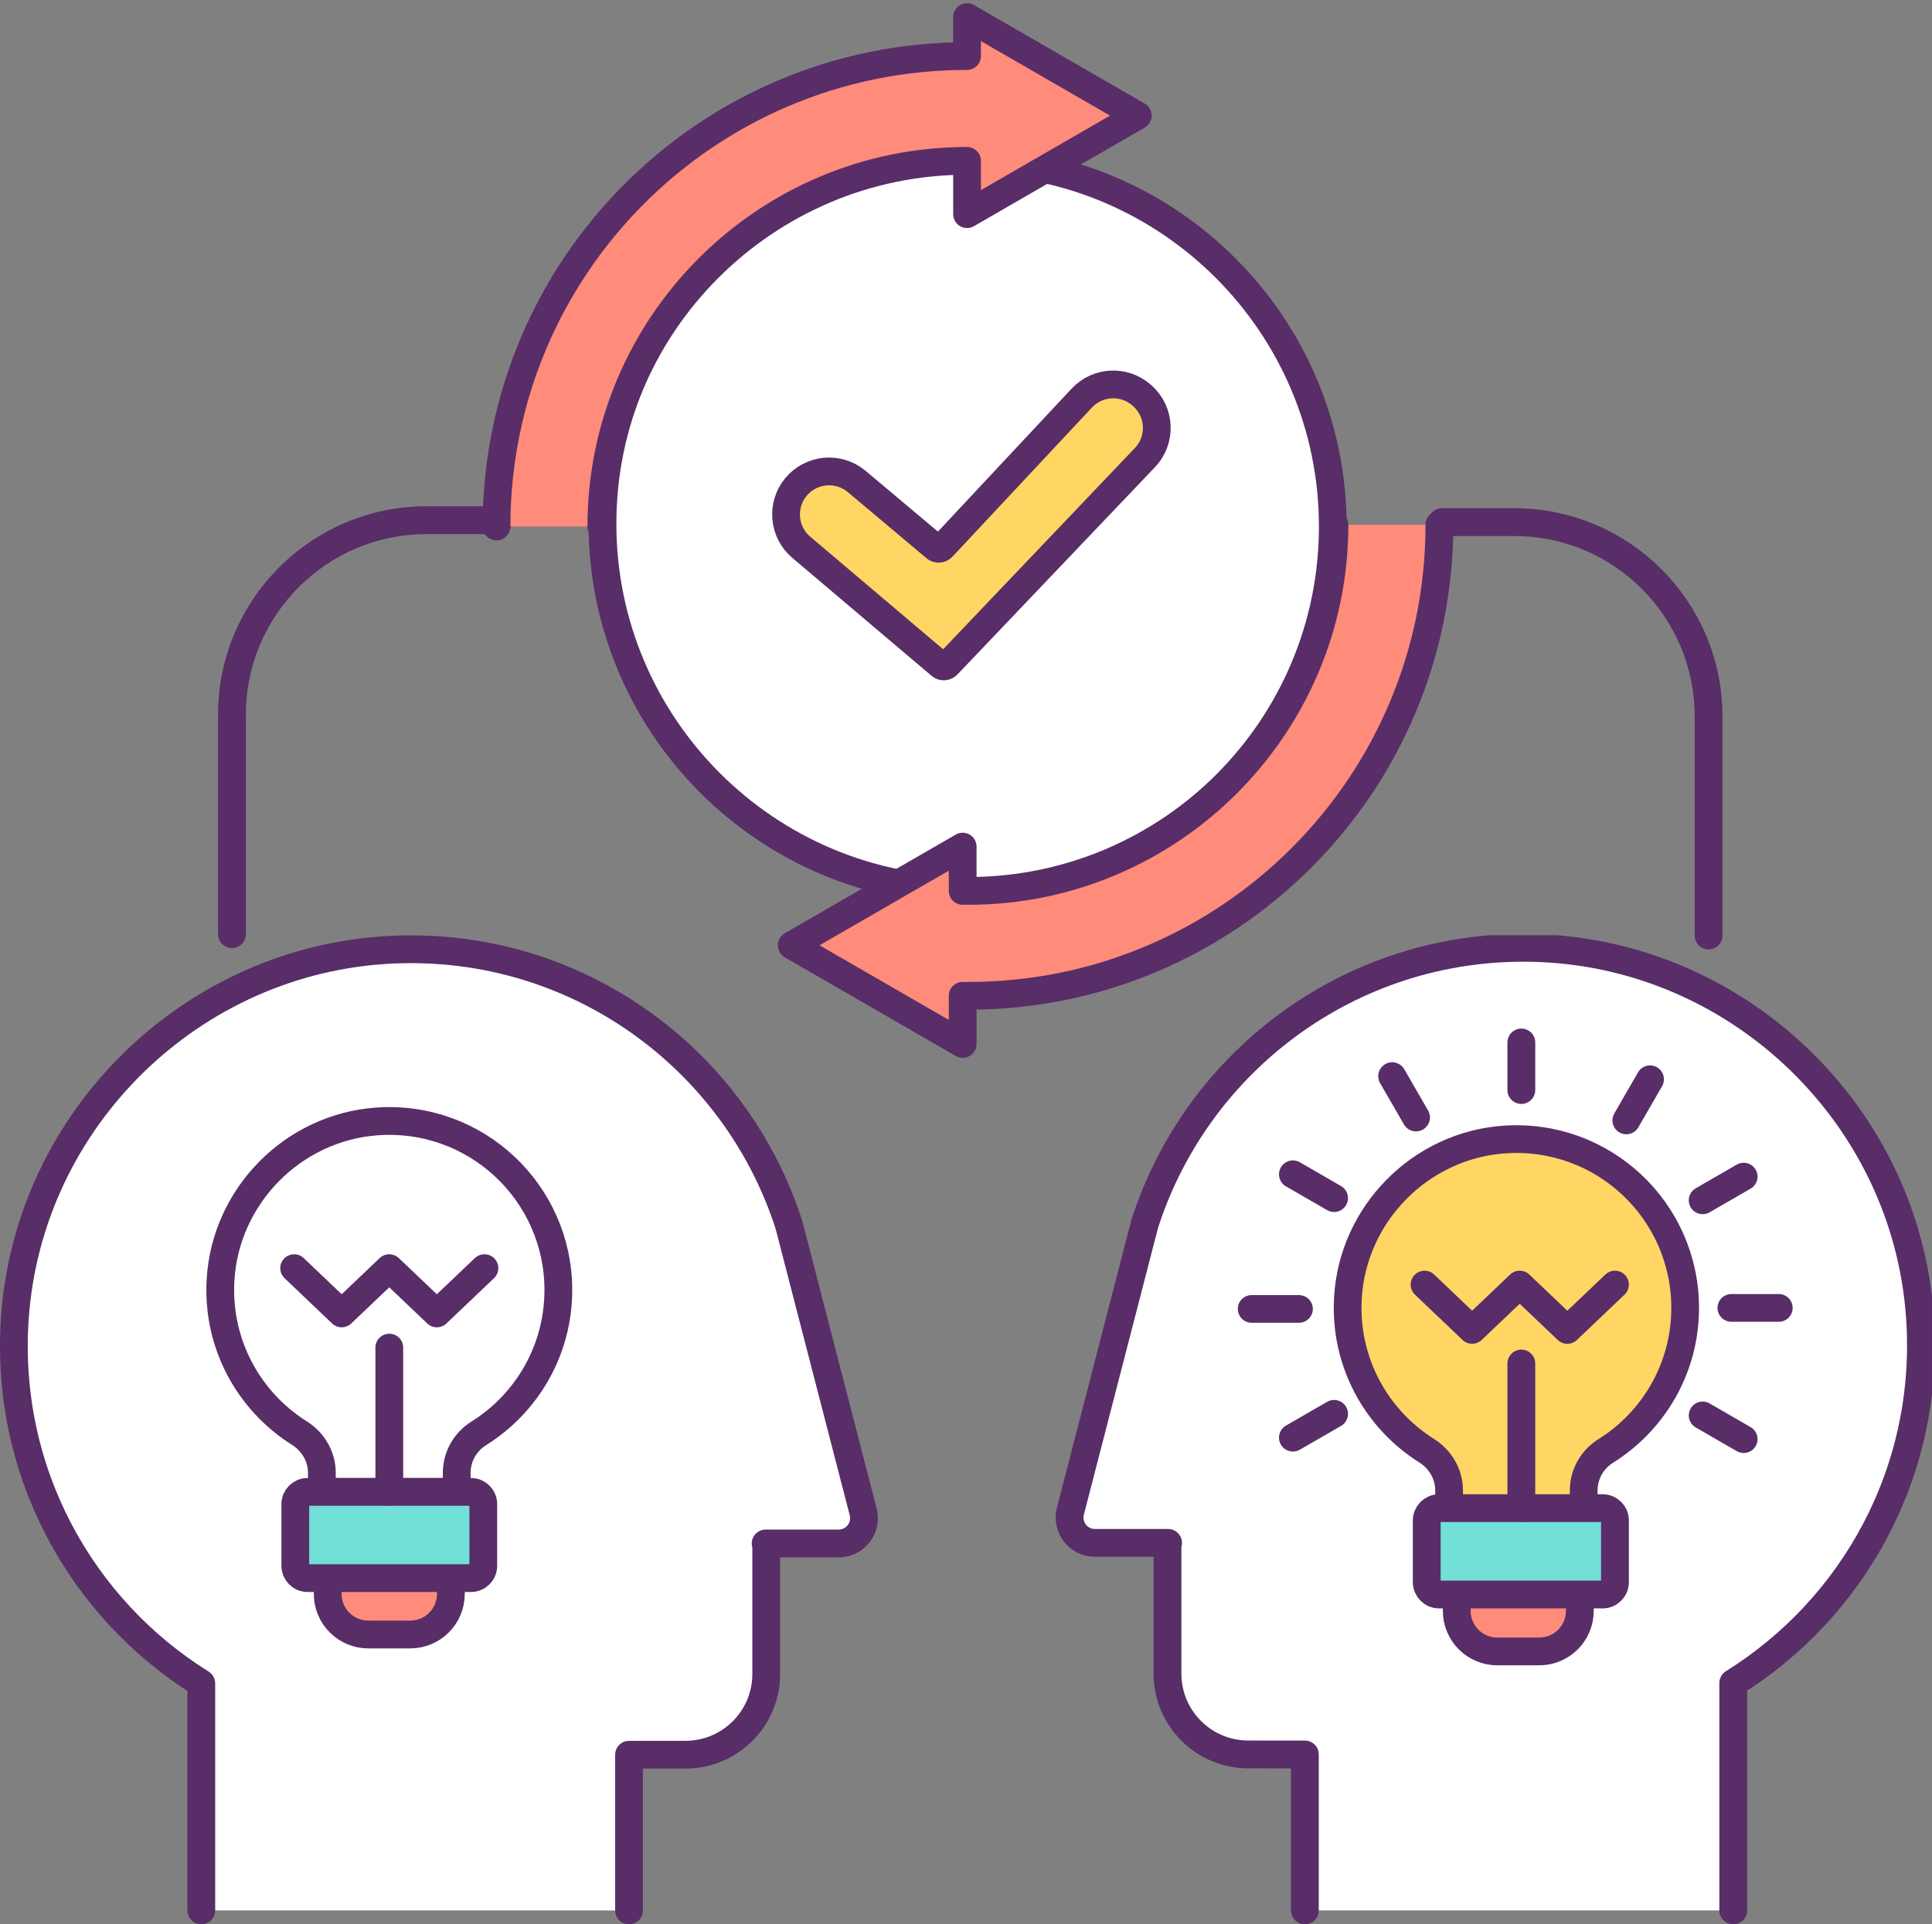 <?xml version="1.0" encoding="UTF-8"?><svg xmlns="http://www.w3.org/2000/svg" xmlns:xlink="http://www.w3.org/1999/xlink" contentScriptType="text/ecmascript" fill="#000000" width="2691" zoomAndPan="magnify" contentStyleType="text/css" viewBox="0.0 -0.8 2691.0 2680.7" height="2680.7" preserveAspectRatio="xMidYMid meet" version="1"><rect x="0.0" y="-0.8" width="2691.0" height="2680.7" fill="#808080" stroke="none"/><defs><clipPath id="a"><path d="M 0 1302 L 1223 1302 L 1223 2679.859 L 0 2679.859 Z M 0 1302"/></clipPath><clipPath id="b"><path d="M 1468 1302 L 2690.961 1302 L 2690.961 2679.859 L 1468 2679.859 Z M 1468 1302"/></clipPath></defs><g><g id="change1_1"><path fill="#ffffff" d="M 1858.902 731.426 C 1858.902 1013.148 1630.527 1241.527 1348.805 1241.527 C 1067.082 1241.527 838.695 1013.148 838.695 731.426 C 838.695 449.703 1067.082 221.316 1348.805 221.316 C 1630.527 221.316 1858.902 449.703 1858.902 731.426"/></g><g id="change2_1"><path fill="#ffd664" d="M 1592.41 548.004 C 1618.098 570.48 1619.883 609.832 1596.348 634.539 L 1321.559 922.992 C 1318.805 926.48 1313.867 926.773 1310.805 923.641 L 1117.188 759.594 C 1092.145 738.371 1088.797 700.977 1109.676 675.66 C 1130.887 649.922 1169.027 646.434 1194.555 667.891 L 1303.645 759.566 C 1306.715 762.711 1311.656 762.406 1314.406 758.934 L 1508.344 551.531 C 1530.438 527.895 1567.316 526.043 1591.672 547.355 L 1592.41 548.004"/></g><path stroke-linecap="round" transform="matrix(.132 0 0 -.132 0 2679.86)" fill="none" stroke-linejoin="round" d="M 12051.297 16133.802 C 12245.699 15963.701 12259.209 15665.889 12081.096 15478.908 L 10001.503 13295.906 C 9980.661 13269.507 9943.295 13267.289 9920.118 13290.998 L 8454.831 14532.499 C 8265.306 14693.111 8239.972 14976.111 8397.982 15167.705 C 8558.506 15362.491 8847.153 15388.89 9040.342 15226.504 L 9865.93 14532.706 C 9889.166 14508.908 9926.562 14511.214 9947.374 14537.495 L 11415.086 16107.107 C 11582.29 16285.989 11861.388 16300.002 12045.71 16138.71 Z M 12051.297 16133.802" stroke="#582d68" stroke-width="292.764" stroke-miterlimit="10"/><path stroke-linecap="round" transform="matrix(.15 0 0 -.15 0 2679.86)" fill="none" stroke-linejoin="round" d="M 9703.001 16300.007 C 9909.806 16254.989 10109.693 16191.091 10300.608 16110.21 C 10706.701 15938.098 11072.797 15689.111 11380.196 15381.712 C 11687.698 15074.209 11936.712 14708.192 12108.798 14301.994 C 12280.806 13895.9 12375.99 13449.496 12375.99 12981.403 C 12375.99 12513.205 12280.806 12066.905 12108.798 11660.707 C 11936.712 11254.588 11687.698 10888.596 11380.196 10581.094 C 11072.797 10273.591 10706.701 10024.603 10300.608 9852.543 C 9894.41 9680.509 9448.084 9585.247 8979.912 9585.247 C 8957.286 9585.247 8950.421 9584.831 8927.925 9585.247" stroke="#582d68" stroke-width="257.552" stroke-miterlimit="10"/><path stroke-linecap="round" transform="matrix(.151 0 0 -.151 0 2679.86)" fill="none" stroke-linejoin="round" d="M 8286.817 9602.77 C 8056.349 9647.911 7834.242 9716.502 7623.006 9805.93 C 7218.808 9977.228 6854.496 10225.011 6548.474 10531.007 C 6242.452 10837.003 5994.669 11201.289 5823.423 11605.591 C 5652.151 12009.789 5557.365 12454.004 5557.365 12920.012 C 5557.365 13385.891 5652.151 13830.106 5823.423 14234.408 C 5994.669 14638.606 6242.452 15002.892 6548.474 15308.888 C 6854.496 15614.91 7218.808 15862.693 7623.006 16033.991 C 8027.256 16205.211 8471.471 16299.997 8937.427 16299.997" stroke="#582d68" stroke-width="256.334" stroke-miterlimit="10"/><path stroke-linecap="round" transform="matrix(.146 0 0 -.146 0 2679.86)" fill="none" stroke-linejoin="round" d="M 13758.087 13378.909 L 14445.505 13378.909 C 15469.703 13378.909 16300.008 12548.711 16300.008 11524.513 L 16300.008 9434.411" stroke="#582d68" stroke-width="265.44" stroke-miterlimit="10"/><g id="change3_1"><path stroke-linecap="round" transform="matrix(.123 0 0 -.123 0 2679.86)" fill="#ff8b7b" stroke-linejoin="round" d="M 15111.585 15850.688 C 15111.585 15279.098 14995.298 14734.086 14785.302 14238.199 C 14575.115 13742.186 14271.092 13295.297 13895.684 12919.889 C 13520.308 12544.386 13073.293 12240.49 12577.406 12030.304 C 12081.488 11820.308 11536.508 11703.894 10964.79 11703.894 C 10937.195 11703.894 10928.812 11703.386 10901.312 11703.894 L 10901.312 12205.401 L 8965.652 11087.91 L 10901.312 9970.355 L 10901.312 10515.589 L 10964.79 10515.589 C 11701.412 10515.589 12403.198 10664.806 13041.506 10934.787 C 13679.814 11204.8 14254.612 11595.514 14737.415 12078.19 C 15220.092 12560.899 15610.71 13135.696 15880.692 13774.004 C 16150.705 14412.312 16299.985 15114.098 16299.985 15850.688" stroke="#582d68" stroke-width="314.481" stroke-miterlimit="10"/></g><path stroke-linecap="round" transform="matrix(.12 0 0 -.12 0 2679.86)" fill="none" stroke-linejoin="round" d="M 5789.183 16299.989 L 4951.674 16299.989 C 3703.886 16299.989 2692.358 15288.493 2692.358 14040.705 L 2692.358 11494.316" stroke="#582d68" stroke-width="323.394" stroke-miterlimit="10"/><g id="change3_2"><path stroke-linecap="round" transform="matrix(.163 0 0 -.163 0 2679.86)" fill="#ff8b7b" stroke-linejoin="round" d="M 4242.76 11945.894 C 4242.76 12500.999 4355.265 13029.899 4558.712 13510.911 C 4762.183 13991.995 5056.62 14425.19 5420.412 14789.007 C 5784.228 15152.799 6217.424 15447.188 6698.483 15650.707 C 7179.543 15854.202 7708.395 15966.707 8263.597 15966.707 L 8263.597 16300.01 L 9722.404 15457.79 L 8263.597 14615.499 L 8263.597 15070.999 C 7832.771 15070.999 7422.047 14983.407 7048.251 14825.096 C 6674.527 14666.69 6337.683 14437.611 6054.757 14154.71 C 5771.807 13871.688 5542.705 13534.891 5384.346 13161.191 C 5225.987 12787.395 5138.372 12376.696 5138.372 11945.894" stroke="#582d68" stroke-width="237.007" stroke-miterlimit="10"/></g><g id="change1_2"><path fill="#ffffff" d="M 876.176 2660.52 L 876.176 2443.648 L 954.957 2443.57 C 1016.988 2443.512 1067.25 2393.199 1067.25 2331.172 L 1067.25 2149.301 L 1066.43 2149.301 L 1168.199 2149.301 C 1191.219 2149.301 1208.051 2127.57 1202.289 2105.281 L 1098.949 1705.719 L 1098.949 1705.73 C 1025.07 1475.059 804.008 1310.27 546.172 1322.172 C 268.453 1334.988 40.562 1556.762 20.789 1834.07 C 5.469 2048.969 113.09 2239.98 280.375 2344.219 L 280.375 2660.52"/></g><g clip-path="url(#a)"><path stroke-linecap="round" transform="matrix(.1 0 0 -.1 0 2679.86)" fill="none" stroke-linejoin="round" d="M 8761.758 193.405 L 8761.758 2362.116 L 9549.57 2362.897 C 10169.883 2363.483 10672.5 2866.608 10672.5 3486.881 L 10672.5 5305.592 L 10664.297 5305.592 L 11681.992 5305.592 C 11912.188 5305.592 12080.508 5522.897 12022.891 5745.788 L 10989.492 9741.413 L 10989.492 9741.295 C 10250.703 12048.014 8040.078 13695.905 5461.719 13576.881 C 2684.531 13448.717 405.625 11230.983 207.891 8457.897 C 54.688 6308.913 1130.898 4398.795 2803.75 3356.412 L 2803.75 193.405" stroke="#582d68" stroke-width="386.848" stroke-miterlimit="10"/></g><g id="change3_3"><path stroke-linecap="round" transform="matrix(.1 0 0 -.1 0 2679.86)" fill="#ff8b7b" stroke-linejoin="round" d="M 4564.531 4822.819 L 4564.531 4602.311 C 4564.531 4290.084 4817.617 4037.116 5129.766 4037.116 L 5714.883 4037.116 C 6027.031 4037.116 6280.078 4290.084 6280.078 4602.311 L 6280.078 4822.819" stroke="#582d68" stroke-width="386.848" stroke-miterlimit="10"/></g><g id="change1_3"><path fill="#ffffff" d="M 777.695 1796.262 C 777.695 1660.648 663.062 1551.82 525.414 1561.379 C 408.168 1569.52 313.738 1665.34 307.148 1782.68 C 302.117 1872.281 347.25 1951.68 417 1995.57 C 436.219 2007.672 448.324 2028.352 448.324 2051.059 L 448.324 2077.449 L 636.137 2077.449 L 636.137 2051.012 C 636.137 2028.59 647.801 2007.859 666.82 1995.969 C 733.383 1954.391 777.695 1880.531 777.695 1796.262"/></g><path stroke-linecap="round" transform="matrix(.1 0 0 -.1 0 2679.86)" fill="none" stroke-linejoin="round" d="M 7776.953 8835.983 C 7776.953 10192.116 6630.625 11280.397 5254.141 11184.811 C 4081.68 11103.405 3137.383 10145.202 3071.484 8971.803 C 3021.172 8075.788 3472.5 7281.803 4170 6842.897 C 4362.188 6721.881 4483.242 6515.084 4483.242 6288.014 L 4483.242 6024.108 L 6361.367 6024.108 L 6361.367 6288.483 C 6361.367 6512.702 6478.008 6720.006 6668.203 6838.913 C 7333.828 7254.694 7776.953 7993.288 7776.953 8835.983 Z M 7776.953 8835.983" stroke="#582d68" stroke-width="386.848" stroke-miterlimit="10"/><g id="change4_1"><path fill="#73e0d8" d="M 656.023 2197.578 L 428.438 2197.578 C 418.984 2197.578 411.32 2189.91 411.32 2180.461 L 411.32 2094.57 C 411.32 2085.109 418.984 2077.449 428.438 2077.449 L 656.023 2077.449 C 665.477 2077.449 673.141 2085.109 673.141 2094.57 L 673.141 2180.461 C 673.141 2189.91 665.477 2197.578 656.023 2197.578"/></g><path stroke-linecap="round" transform="matrix(.1 0 0 -.1 0 2679.86)" fill="none" stroke-linejoin="round" d="M 6560.234 4822.819 L 4284.375 4822.819 C 4189.844 4822.819 4113.203 4899.498 4113.203 4993.991 L 4113.203 5852.897 C 4113.203 5947.506 4189.844 6024.108 4284.375 6024.108 L 6560.234 6024.108 C 6654.766 6024.108 6731.406 5947.506 6731.406 5852.897 L 6731.406 4993.991 C 6731.406 4899.498 6654.766 4822.819 6560.234 4822.819 Z M 6560.234 4822.819" stroke="#582d68" stroke-width="386.848" stroke-miterlimit="10"/><path stroke-linecap="round" transform="matrix(.1 0 0 -.1 0 2679.86)" fill="none" stroke-linejoin="round" d="M 4097.148 9140.709 L 4759.062 8510.006 L 5421.562 9140.709 L 6084.492 8510.006 L 6747.461 9140.709" stroke="#582d68" stroke-width="386.848" stroke-miterlimit="10"/><path stroke-linecap="round" transform="matrix(.1 0 0 -.1 0 2679.86)" fill="none" stroke-linejoin="round" d="M 5422.305 6024.108 L 5422.305 8033.717" stroke="#582d68" stroke-width="386.848" stroke-miterlimit="10"/><g id="change1_4"><path fill="#ffffff" d="M 1814.781 2660.52 L 1814.781 2443.652 L 1735.996 2443.57 C 1673.965 2443.508 1623.711 2393.199 1623.711 2331.168 L 1623.711 2149.301 L 1624.531 2149.301 L 1522.762 2149.301 C 1499.73 2149.301 1482.91 2127.57 1488.668 2105.281 L 1592.008 1705.719 L 1592.008 1705.73 C 1665.895 1475.059 1886.945 1310.27 2144.785 1322.172 C 2422.512 1334.988 2650.398 1556.762 2670.168 1834.07 C 2685.488 2048.969 2577.871 2239.98 2410.582 2344.219 L 2410.582 2660.52"/></g><g clip-path="url(#b)"><path stroke-linecap="round" transform="matrix(.165 0 0 -.165 0 2679.86)" fill="none" stroke-linejoin="round" d="M 11015.097 117.39 L 11015.097 1433.699 L 10536.898 1434.197 C 10160.39 1434.576 9855.366 1739.932 9855.366 2116.44 L 9855.366 3220.312 L 9860.345 3220.312 L 9242.639 3220.312 C 9102.847 3220.312 9000.754 3352.208 9035.702 3487.495 L 9662.939 5912.702 L 9662.939 5912.631 C 10111.406 7312.729 11453.108 8312.942 13018.107 8240.699 C 14703.811 8162.908 16087.005 6816.82 16206.999 5133.652 C 16299.988 3829.292 15646.789 2669.917 14631.402 2037.227 L 14631.402 117.39" stroke="#582d68" stroke-width="234.803" stroke-miterlimit="10"/></g><g id="change3_4"><path stroke-linecap="round" transform="matrix(.135 0 0 -.135 0 2679.86)" fill="#ff8b7b" stroke-linejoin="round" d="M 15029.805 3397.571 L 15029.805 3234.209 C 15029.805 3003.108 15217.203 2815.711 15448.304 2815.711 L 15881.497 2815.711 C 16112.714 2815.711 16299.995 3003.108 16299.995 3234.209 L 16299.995 3397.571" stroke="#582d68" stroke-width="286.442" stroke-miterlimit="10"/></g><g id="change2_2"><path fill="#ffd664" d="M 2351.047 1819.691 C 2351.047 1684.09 2236.422 1575.262 2098.762 1584.82 C 1981.527 1592.961 1887.098 1688.77 1880.504 1806.121 C 1875.473 1895.723 1920.602 1975.121 1990.355 2019.012 C 2009.582 2031.102 2021.684 2051.789 2021.684 2074.5 L 2021.684 2100.891 L 2209.492 2100.891 L 2209.492 2074.449 C 2209.492 2052.02 2221.164 2031.289 2240.172 2019.41 C 2306.738 1977.82 2351.047 1903.973 2351.047 1819.691"/></g><path stroke-linecap="round" transform="matrix(.144 0 0 -.144 0 2679.86)" fill="none" stroke-linejoin="round" d="M 16300.001 5963.619 C 16300.001 6903.756 15505.296 7658.27 14550.887 7592 C 13738.091 7535.56 13083.403 6871.311 13037.688 6057.703 C 13002.806 5436.488 13315.688 4886.013 13799.297 4581.715 C 13932.597 4497.895 14016.498 4354.467 14016.498 4197.01 L 14016.498 4014.042 L 15318.59 4014.042 L 15318.59 4197.363 C 15318.59 4352.869 15399.512 4496.595 15531.295 4578.953 C 15992.805 4867.299 16300.001 5379.29 16300.001 5963.619 Z M 16300.001 5963.619" stroke="#582d68" stroke-width="268.205" stroke-miterlimit="10"/><g id="change4_2"><path fill="#73e0d8" d="M 2229.383 2221.012 L 2001.797 2221.012 C 1992.34 2221.012 1984.68 2213.352 1984.68 2203.891 L 1984.68 2118 C 1984.68 2108.551 1992.34 2100.891 2001.797 2100.891 L 2229.383 2100.891 C 2238.836 2100.891 2246.5 2108.551 2246.5 2118 L 2246.5 2203.891 C 2246.5 2213.352 2238.836 2221.012 2229.383 2221.012"/></g><path stroke-linecap="round" transform="matrix(.138 0 0 -.138 0 2679.86)" fill="none" stroke-linejoin="round" d="M 16175.812 3329.282 L 14524.509 3329.282 C 14455.891 3329.282 14400.311 3384.862 14400.311 3453.508 L 14400.311 4076.708 C 14400.311 4145.269 14455.891 4200.849 14524.509 4200.849 L 16175.812 4200.849 C 16244.402 4200.849 16300.01 4145.269 16300.01 4076.708 L 16300.01 3453.508 C 16300.01 3384.862 16244.402 3329.282 16175.812 3329.282 Z M 16175.812 3329.282" stroke="#582d68" stroke-width="280.686" stroke-miterlimit="10"/><path stroke-linecap="round" transform="matrix(.138 0 0 -.138 0 2679.86)" fill="none" stroke-linejoin="round" d="M 14378.41 6457.637 L 14858.393 6000.284 L 15338.602 6457.637 L 15819.406 6000.284 L 16300.012 6457.637" stroke="#582d68" stroke-width="280.487" stroke-miterlimit="10"/><path stroke-linecap="round" transform="matrix(.13 0 0 -.13 0 2679.86)" fill="none" stroke-linejoin="round" d="M 16300.003 4460.812 L 16300.003 6009.125" stroke="#582d68" stroke-width="298.055" stroke-miterlimit="10"/><path stroke-linecap="round" transform="matrix(.13 0 0 -.13 0 2679.86)" fill="none" stroke-linejoin="round" d="M 16300.003 8940.009 L 16300.003 9449.602" stroke="#582d68" stroke-width="298.055" stroke-miterlimit="10"/><path stroke-linecap="round" transform="matrix(.121 0 0 -.121 0 2679.86)" fill="none" stroke-linejoin="round" d="M 16300.008 9289.088 L 16025.69 9764.124" stroke="#582d68" stroke-width="320.814" stroke-miterlimit="10"/><path stroke-linecap="round" transform="matrix(.114 0 0 -.114 0 2679.86)" fill="none" stroke-linejoin="round" d="M 16299.998 8874.069 L 15796.803 9164.559" stroke="#582d68" stroke-width="339.808" stroke-miterlimit="10"/><path stroke-linecap="round" transform="matrix(.111 0 0 -.111 0 2679.86)" fill="none" stroke-linejoin="round" d="M 16300.008 7723.105 L 15706.193 7723.105" stroke="#582d68" stroke-width="347.335" stroke-miterlimit="10"/><path stroke-linecap="round" transform="matrix(.114 0 0 -.114 0 2679.86)" fill="none" stroke-linejoin="round" d="M 16299.998 6237.454 L 15796.803 5946.963" stroke="#582d68" stroke-width="339.808" stroke-miterlimit="10"/><path stroke-linecap="round" transform="matrix(.149 0 0 -.149 0 2679.86)" fill="none" stroke-linejoin="round" d="M 15916.296 4757.661 L 16300.007 4536.088" stroke="#582d68" stroke-width="259.191" stroke-miterlimit="10"/><path stroke-linecap="round" transform="matrix(.152 0 0 -.152 0 2679.86)" fill="none" stroke-linejoin="round" d="M 15865.589 5649.229 L 16299.999 5649.229" stroke="#582d68" stroke-width="254.065" stroke-miterlimit="10"/><path stroke-linecap="round" transform="matrix(.149 0 0 -.149 0 2679.86)" fill="none" stroke-linejoin="round" d="M 15916.296 6768.758 L 16300.007 6990.331" stroke="#582d68" stroke-width="259.191" stroke-miterlimit="10"/><path stroke-linecap="round" transform="matrix(.141 0 0 -.141 0 2679.86)" fill="none" stroke-linejoin="round" d="M 16065.491 7942.522 L 16299.987 8348.694" stroke="#582d68" stroke-width="274.308" stroke-miterlimit="10"/></g></svg>